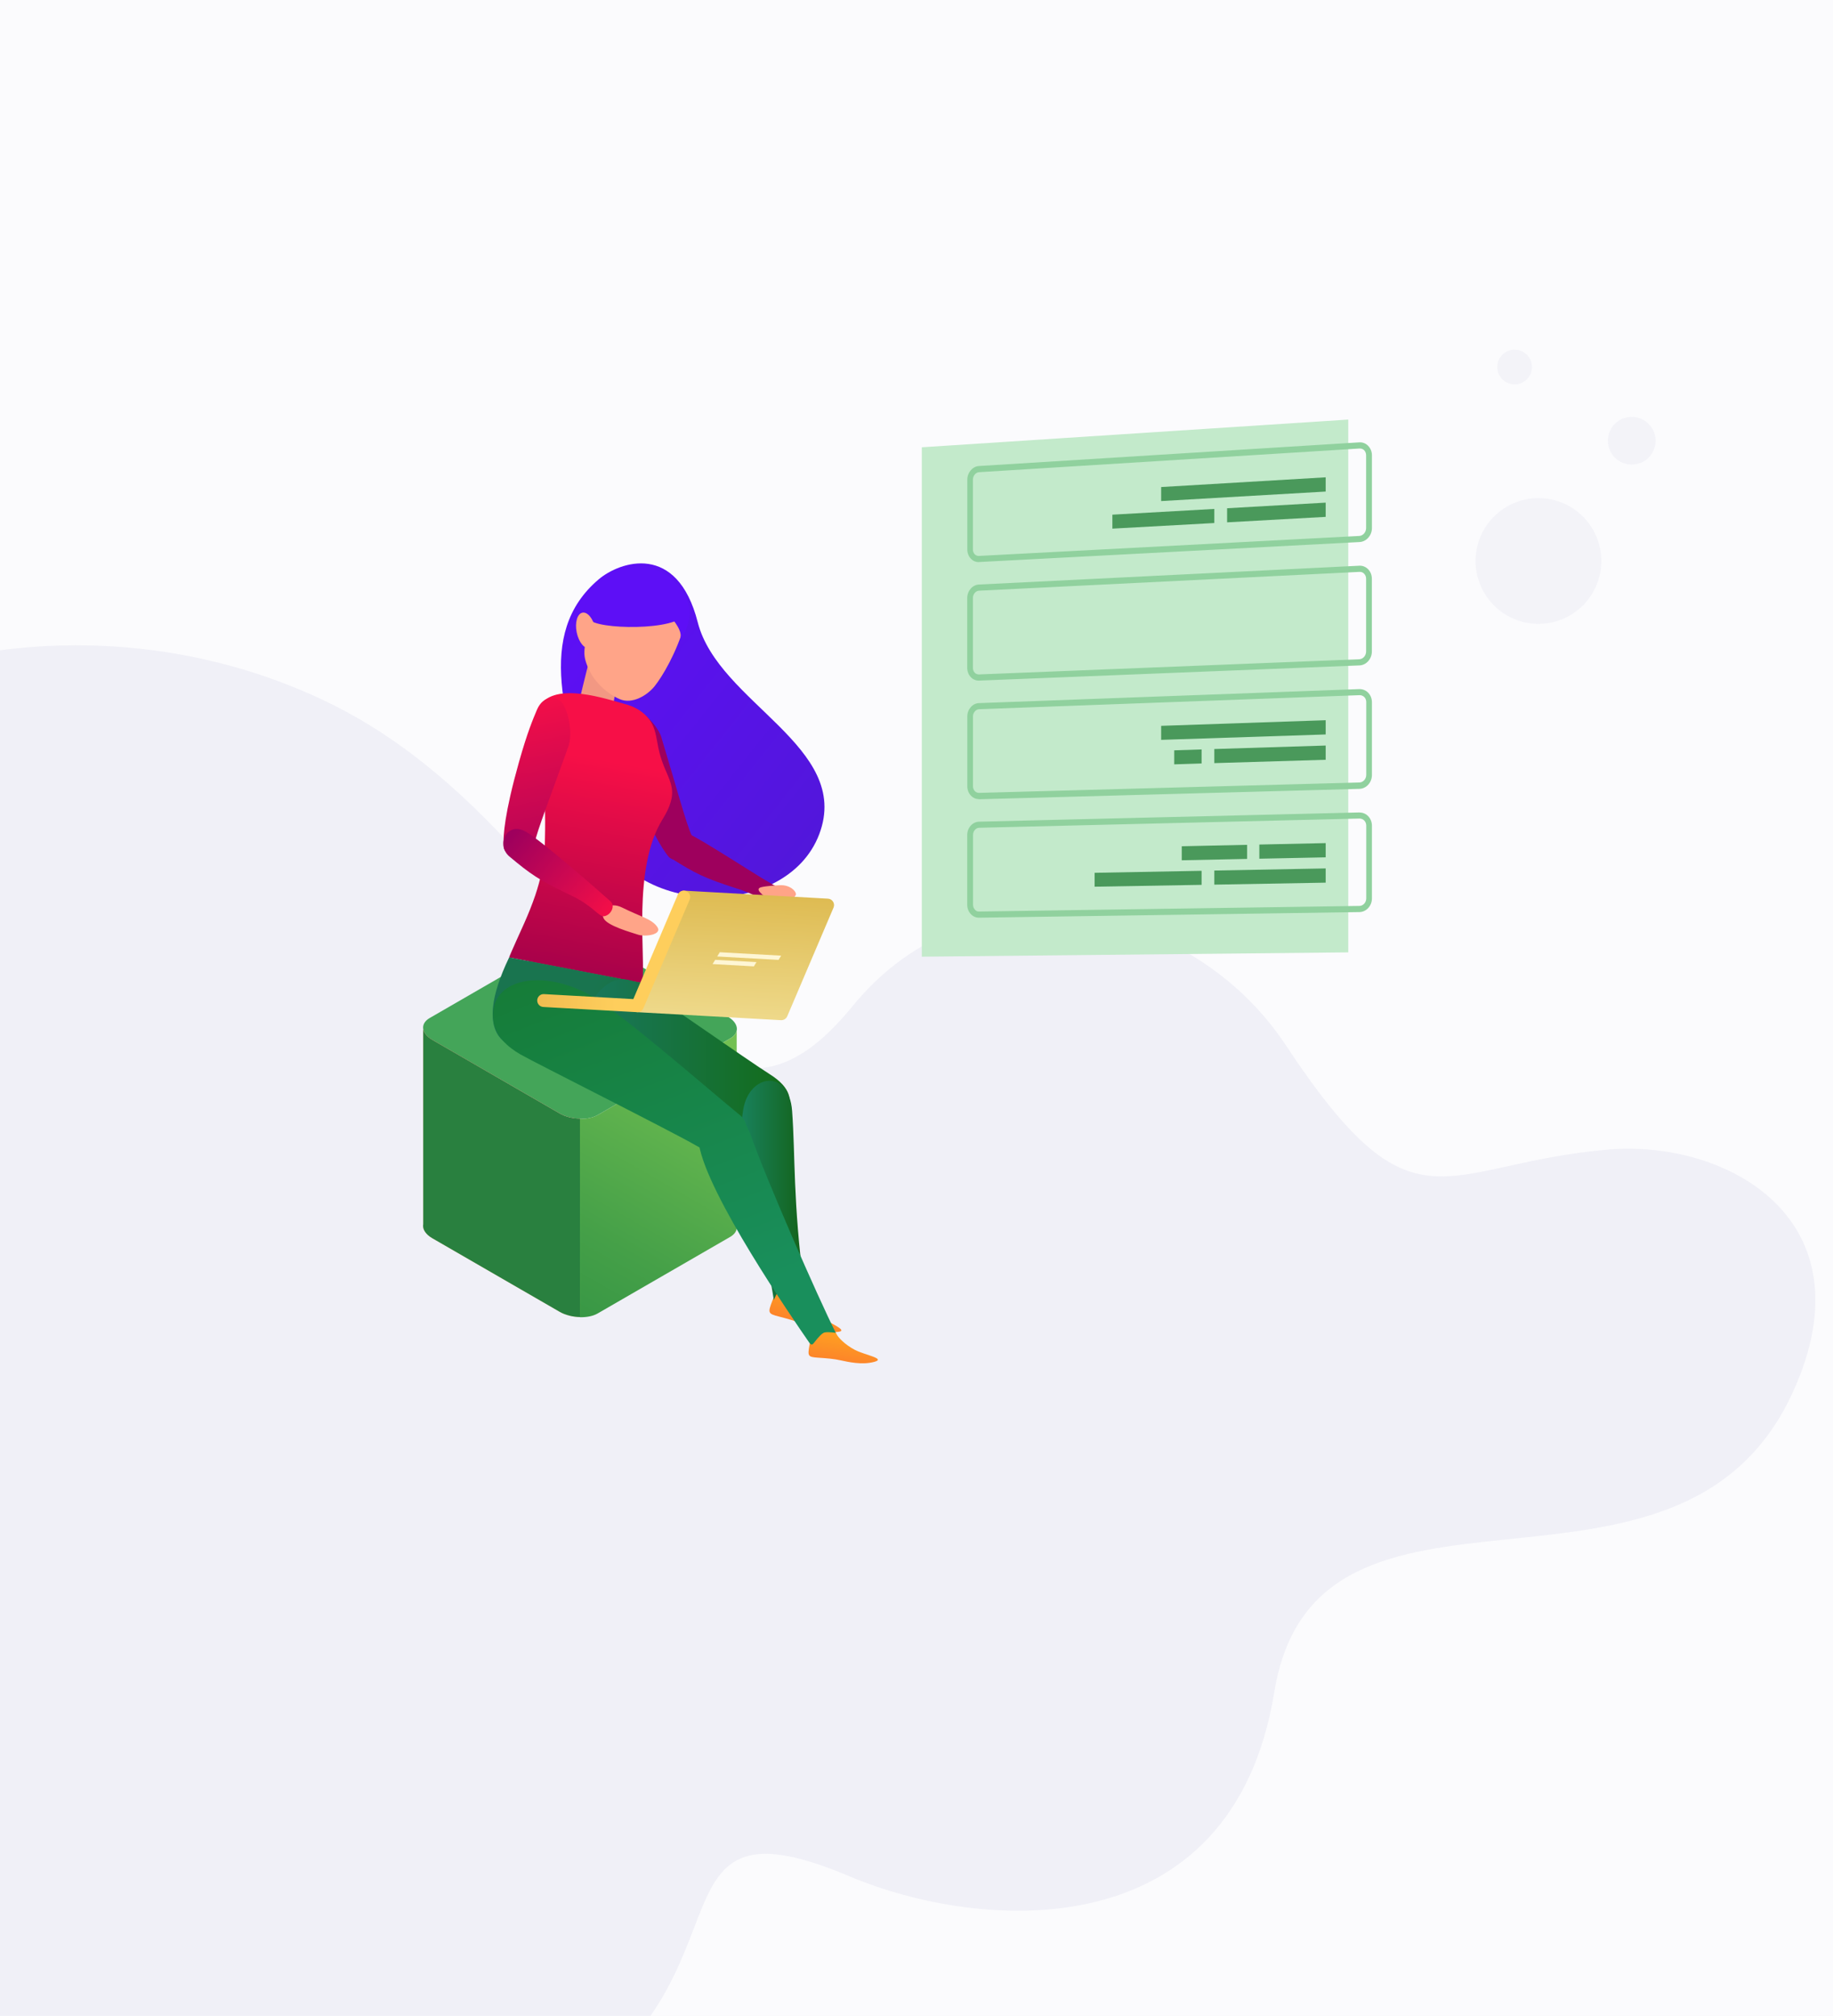 <?xml version="1.0" encoding="utf-8"?>
<!-- Generator: Adobe Illustrator 22.1.0, SVG Export Plug-In . SVG Version: 6.00 Build 0)  -->
<svg version="1.1" id="图层_1" xmlns="http://www.w3.org/2000/svg" xmlns:xlink="http://www.w3.org/1999/xlink" x="0px" y="0px"
	 viewBox="0 0 2679.5 2946.3" style="enable-background:new 0 0 2679.5 2946.3;" xml:space="preserve">
<style type="text/css">
	.st0{fill:#FBFBFD;}
	.st1{fill:#F0F0F7;}
	.st2{fill:#C3EACB;}
	.st3{fill:#90D19E;}
	.st4{fill:#4A995B;}
	.st5{opacity:0.72;}
	.st6{display:none;}
	.st7{display:inline;fill:url(#SVGID_1_);}
	.st8{display:inline;}
	.st9{fill:url(#SVGID_2_);}
	.st10{fill:url(#SVGID_3_);}
	.st11{fill:url(#SVGID_4_);}
	.st12{fill:url(#SVGID_5_);}
	.st13{fill:url(#SVGID_6_);}
	.st14{fill:url(#SVGID_7_);}
	.st15{fill:url(#SVGID_8_);}
	.st16{display:inline;fill:url(#SVGID_9_);}
	.st17{fill:url(#SVGID_10_);}
	.st18{fill:url(#SVGID_11_);}
	.st19{fill:url(#SVGID_12_);}
	.st20{fill:url(#SVGID_13_);}
	.st21{fill:url(#SVGID_14_);}
	.st22{fill:url(#SVGID_15_);}
	.st23{fill:url(#SVGID_16_);}
	.st24{fill:#44A559;}
	.st25{fill:url(#SVGID_17_);}
	.st26{fill:url(#SVGID_18_);}
	.st27{fill:#29803F;}
	.st28{fill:url(#SVGID_19_);}
	.st29{fill:url(#SVGID_20_);}
	.st30{fill:url(#SVGID_21_);}
	.st31{fill:#F29883;}
	.st32{fill:url(#SVGID_22_);}
	.st33{fill:#FFA488;}
	.st34{fill:url(#SVGID_23_);}
	.st35{fill:url(#SVGID_24_);}
	.st36{fill:url(#SVGID_25_);}
	.st37{fill:url(#SVGID_26_);}
	.st38{fill:url(#SVGID_27_);}
	.st39{fill:url(#SVGID_28_);}
	.st40{fill:url(#SVGID_29_);}
	.st41{fill:url(#SVGID_30_);}
	.st42{fill:url(#SVGID_31_);}
	.st43{fill:url(#SVGID_32_);}
	.st44{fill:url(#SVGID_33_);}
	.st45{fill:url(#SVGID_34_);}
	.st46{fill:url(#SVGID_35_);}
	.st47{fill:url(#SVGID_36_);}
	.st48{fill:url(#SVGID_37_);}
</style>
<g>
	<g>
		<rect y="-15" class="st0" width="2679.5" height="2961.3"/>
		<path class="st1" d="M2620.8,2034.7c116.1-254.2-98.5-370-271.6-354.5c-245.1,21.9-281.4,131.8-469.7-152.8
			c-138.9-210-455.4-275.1-633.4-56.7c-248.9,305.4-364.3-243.7-759-440.4c-378.5-188.6-880.1-67-1071.5,322.9
			c-204.2,415.9,132.4,1216.3,471,1595.7C93.5,3180.6,529.2,3203.5,775,3088c353-166,146.2-481.2,467-345.7
			c192,81.1,559.3,108,620.7-269.1C1924.2,2096.1,2453.6,2400.8,2620.8,2034.7z"/>
	</g>
</g>
<g>
	<polygon class="st2" points="1347.5,1398.2 1970.9,1391.9 1970.9,613.2 1347.5,653.7 	"/>
	<path class="st3" d="M1430.5,821.5c-4.2,0-8.2-1.7-11.2-4.9c-3.4-3.5-5.3-8.4-5.3-13.6V701.1c0-10.4,7.6-19.4,16.9-20l556.1-34.6
		c4.8-0.3,9.6,1.5,13,5.1c3.5,3.6,5.5,8.5,5.5,13.8v106.3c0,10.8-8.1,20-18.1,20.5l-556.1,29.2
		C1431,821.5,1430.8,821.5,1430.5,821.5z M1988,655.5c-0.2,0-0.4,0-0.6,0l-556.1,34.6c-5,0.3-9.1,5.2-9.1,11V803
		c0,2.8,1,5.3,2.7,7.1c1.6,1.6,3.8,2.5,5.9,2.4l556.1-29.2c5.6-0.3,10.1-5.5,10.1-11.5V665.4c0-2.8-1-5.4-2.8-7.3
		C1992.6,656.4,1990.4,655.5,1988,655.5z"/>
	<path class="st3" d="M1430.6,994.7c-4.3,0-8.3-1.7-11.4-5c-3.4-3.5-5.3-8.4-5.3-13.7V874.1c0-10.5,7.6-19.3,17-19.8l556.1-27.5
		c4.8-0.3,9.5,1.6,13,5.2c3.5,3.6,5.4,8.5,5.4,13.9v106.3c0,10.8-8.1,19.9-18.1,20.3l-556.1,22.2
		C1431.1,994.7,1430.8,994.7,1430.6,994.7z M1987.8,835.8c-0.2,0-0.3,0-0.5,0l-556.1,27.5c-5,0.2-9,5.1-9,10.8V976
		c0,2.8,1,5.4,2.7,7.2c1.6,1.7,3.6,2.4,5.9,2.5l556.1-22.2c5.6-0.2,10.1-5.3,10.1-11.4V845.9c0-2.9-1-5.5-2.9-7.4
		C1992.5,836.7,1990.3,835.8,1987.8,835.8z"/>
	<path class="st3" d="M1430.8,1167.9c-4.3,0-8.4-1.8-11.5-5.1c-3.4-3.6-5.3-8.4-5.3-13.7v-101.9c0-10.5,7.6-19.3,17-19.6l556.1-20.5
		c4.9,0,9.5,1.7,13,5.4c3.5,3.6,5.4,8.6,5.4,13.9v106.3c0,10.8-8.1,19.9-18.2,20.2l-556.1,15.2
		C1431.1,1167.9,1430.9,1167.9,1430.8,1167.9z M1987.7,1016c-0.1,0-0.2,0-0.3,0l-556.1,20.5c-4.9,0.2-9,5-9,10.6V1149
		c0,2.8,1,5.4,2.8,7.3c1.6,1.7,4,2.5,6,2.5l556.1-15.2c5.5-0.1,10-5.2,10-11.2v-106.3c0-2.9-1-5.5-2.9-7.4
		C1992.5,1017,1990.1,1016,1987.7,1016z"/>
	<path class="st3" d="M1430.9,1341.2c-4.4,0-8.5-1.8-11.7-5.2c-3.4-3.6-5.3-8.5-5.3-13.7v-101.9c0-10.5,7.7-19.2,17.1-19.5
		l556.1-13.5c4.9,0.1,9.5,1.8,13,5.5s5.4,8.6,5.4,13.9V1313c0,10.9-8.2,19.8-18.2,20l-556.1,8.2
		C1431.1,1341.2,1431,1341.2,1430.9,1341.2z M1431.1,1332.2l0.1,4.5L1431.1,1332.2l556.1-8.2c5.5-0.1,10-5,10-11v-106.3
		c0-2.9-1-5.5-2.9-7.5c-1.8-2-4.7-2.9-6.9-2.9l-556.1,13.5c-4.9,0.1-8.9,4.8-8.9,10.5v101.9c0,2.8,1,5.4,2.8,7.3
		C1426.7,1331.3,1428.4,1332.2,1431.1,1332.2z"/>
	<polygon class="st4" points="1697.4,1081.3 1937.9,1073.4 1937.9,1052.6 1697.4,1060.8 	"/>
	<polygon class="st4" points="1775.1,1115.3 1937.9,1110.4 1937.9,1089.6 1775.1,1094.7 	"/>
	<polygon class="st4" points="1716.5,1117.1 1756.5,1115.8 1756.5,1095.3 1716.5,1096.6 	"/>
	<polygon class="st4" points="1697.4,732.3 1937.9,718.4 1937.9,697.6 1697.4,711.8 	"/>
	<polygon class="st4" points="1793.8,763.4 1937.9,755.4 1937.9,734.6 1793.8,742.8 	"/>
	<polygon class="st4" points="1626.1,772.6 1775.1,764.4 1775.1,743.8 1626.1,752.2 	"/>
	<polygon class="st4" points="1840.9,1255 1937.9,1253 1937.9,1232.2 1840.9,1234.3 	"/>
	<polygon class="st4" points="1727.5,1257.3 1823,1255.3 1823,1234.7 1727.5,1236.8 	"/>
	<polygon class="st4" points="1775.1,1292.9 1937.9,1290 1937.9,1269.2 1775.1,1272.3 	"/>
	<polygon class="st4" points="1600.1,1295.9 1756.5,1293.2 1756.5,1272.7 1600.1,1275.6 	"/>
</g>
<g class="st5">
	<path class="st1" d="M2248.9,728c-50.8,0-91.9,41.2-91.9,91.9c0,50.8,41.2,91.9,91.9,91.9c50.8,0,91.9-41.2,91.9-91.9
		C2340.9,769.2,2299.7,728,2248.9,728z"/>
	<path class="st1" d="M2385.3,609.2c-19.3,0-34.9,15.6-34.9,34.9c0,19.3,15.6,34.9,34.9,34.9c19.3,0,34.9-15.6,34.9-34.9
		C2420.1,624.9,2404.5,609.2,2385.3,609.2z"/>
	<path class="st1" d="M2214.1,511c-14,0-25.4,11.4-25.4,25.4s11.4,25.4,25.4,25.4s25.4-11.4,25.4-25.4
		C2239.4,522.3,2228.1,511,2214.1,511z"/>
</g>
<g class="st6">
	
		<linearGradient id="SVGID_1_" gradientUnits="userSpaceOnUse" x1="351.465" y1="1856.503" x2="636.321" y2="1856.503" gradientTransform="matrix(0.972 -0.234 -0.234 -0.972 97.847 3296.306)">
		<stop  offset="0" style="stop-color:#000061"/>
		<stop  offset="1" style="stop-color:#55D1FF"/>
	</linearGradient>
	<path class="st7" d="M230,1229.2c34.3,4.1,36.5,31.3,26.1,46.8c-14.8,21.9-28.9,18.8-6.4,53.6c16.6,25.6,8,59.5-25.4,63.3
		c-46.7,5.4-15.1,40.1-15,62.7c0.2,46.8-33.1,43.3-88.7,41.6c-57.1-1.8-88.8-27.7-108.7-73.4c-14.7-33.8-18-66,7.3-82.4
		c36.3-23.6,61.3,14.8,62.2-23.7c0.5-23,16-59.4,61.3-42.8C188.1,1291.5,180.5,1223.3,230,1229.2z"/>
	<g class="st8">
		
			<linearGradient id="SVGID_2_" gradientUnits="userSpaceOnUse" x1="2434.71" y1="1732.503" x2="2578.521" y2="1994.701" gradientTransform="matrix(0.957 0.29 0.29 -0.957 -2811.925 2452.833)">
			<stop  offset="0" style="stop-color:#000061"/>
			<stop  offset="1" style="stop-color:#55D1FF"/>
		</linearGradient>
		<path class="st9" d="M39.3,1516.7l4.4-11.4l8.8-22.8c3.2-7.5,6.8-14.8,10.1-22.3l5.1-11.1c1.8-3.7,3.8-7.2,5.7-10.8
			c3.9-7.2,7.7-14.4,11.7-21.5c16.7-28,35.9-54.6,57.5-78.9c21.8-24.2,45.7-46.8,73.1-64.6l0.5,0.8c-3.2,2.5-6.4,5-9.4,7.7
			c-3.1,2.6-6.2,5.3-9.2,8c-3.1,2.7-6,5.5-8.8,8.3c-2.9,2.9-5.9,5.5-8.6,8.6c-5.6,5.8-11.3,11.5-16.5,17.6c-2.7,3-5.4,6-8.1,9
			l-7.7,9.3l-7.7,9.3l-7.3,9.6l-7.3,9.6c-2.4,3.2-4.5,6.6-6.8,9.9c-2.2,3.3-4.6,6.6-6.8,9.9l-3.4,4.9c-1.1,1.7-2.1,3.4-3.2,5.1
			l-12.6,20.5c-4,6.9-7.8,14-11.7,21c-1.9,3.5-4,7-5.7,10.6s-3.4,7.3-5.2,10.9c-3.5,7.2-7.2,14.4-10.5,21.7
			c-3,7.5-6.2,14.8-9.4,22.2l-4.8,11.1"/>
		
			<linearGradient id="SVGID_3_" gradientUnits="userSpaceOnUse" x1="2537.356" y1="1874.826" x2="2559.321" y2="1914.873" gradientTransform="matrix(0.957 0.29 0.29 -0.957 -2811.925 2452.833)">
			<stop  offset="0" style="stop-color:#000061"/>
			<stop  offset="1" style="stop-color:#55D1FF"/>
		</linearGradient>
		<path class="st10" d="M143,1373.1c5.6-2.1,11.2-3,16.9-3.4c2.8-0.3,5.6-0.2,8.5-0.2c2.8,0.1,5.6,0.4,8.4,0.6
			c5.6,0.8,11.2,1.8,16.6,3.7c5.4,1.8,10.7,4.3,15.4,8l-0.2,0.6c-10.6-3.3-21.5-5.1-32.5-6.3c-11-1.3-22-2.1-33.1-2.3V1373.1z"/>
		
			<linearGradient id="SVGID_4_" gradientUnits="userSpaceOnUse" x1="2552.45" y1="1935.612" x2="2566.325" y2="1971.902" gradientTransform="matrix(0.957 0.29 0.29 -0.957 -2811.925 2452.833)">
			<stop  offset="0" style="stop-color:#000061"/>
			<stop  offset="1" style="stop-color:#55D1FF"/>
		</linearGradient>
		<path class="st11" d="M175.9,1324.4c4.3-2.7,8.9-4.3,13.5-5.4c2.3-0.6,4.6-0.9,7-1.3c2.3-0.3,4.7-0.4,7.1-0.5
			c4.7,0,9.5,0.3,14.2,1.3s9.4,2.6,13.6,5.5l-0.1,0.6c-9.1-1.5-18.3-1.7-27.5-1.4c-9.2,0.1-18.4,0.7-27.6,1.8L175.9,1324.4z"/>
		
			<linearGradient id="SVGID_5_" gradientUnits="userSpaceOnUse" x1="2473.663" y1="1897.261" x2="2473.766" y2="1931.621" gradientTransform="matrix(0.957 0.29 0.29 -0.957 -2811.925 2452.833)">
			<stop  offset="0" style="stop-color:#000061"/>
			<stop  offset="1" style="stop-color:#55D1FF"/>
		</linearGradient>
		<path class="st12" d="M111.7,1355.5c-1-3.4-1.5-6.5-1.7-9.4c-0.3-2.9-0.5-5.7-0.6-8.4c0.1-1.4-0.1-2.7-0.1-4l-0.1-2
			c-0.1-0.6-0.1-1.3-0.1-1.9c-0.3-2.6-0.6-5.2-1.6-8.6l0.3-0.4c2.5,1.9,4.3,4.6,5.4,7.5s1.6,6,1.7,9.1c0.2,6.2-0.8,12.4-2.6,18.2
			L111.7,1355.5z"/>
		
			<linearGradient id="SVGID_6_" gradientUnits="userSpaceOnUse" x1="2520.578" y1="1805.211" x2="2549.696" y2="1858.297" gradientTransform="matrix(0.957 0.29 0.29 -0.957 -2811.925 2452.833)">
			<stop  offset="0" style="stop-color:#000061"/>
			<stop  offset="1" style="stop-color:#55D1FF"/>
		</linearGradient>
		<path class="st13" d="M101.4,1428.2c7.4-2.8,14.9-3.9,22.4-4.5c3.8-0.4,7.5-0.3,11.2-0.3c3.7,0.1,7.5,0.5,11.2,0.8
			c7.4,1,14.8,2.4,22,4.8s14.2,5.6,20.4,10.6l-0.2,0.8c-14-4.4-28.5-6.7-43.1-8.3c-14.5-1.8-29.2-2.8-43.9-3L101.4,1428.2z"/>
		
			<linearGradient id="SVGID_7_" gradientUnits="userSpaceOnUse" x1="2438.007" y1="1833.549" x2="2438.17" y2="1887.832" gradientTransform="matrix(0.957 0.29 0.29 -0.957 -2811.925 2452.833)">
			<stop  offset="0" style="stop-color:#000061"/>
			<stop  offset="1" style="stop-color:#55D1FF"/>
		</linearGradient>
		<path class="st14" d="M64,1407.6c-2.6-7.5-2.7-16.1-3-23.9c-0.3-8-1.2-15.8-3.4-23.5c-0.6-2-1.2-4-1.9-6c-0.4-1.1-0.6-2.9,0.6-1.7
			c0.7,0.7,1.2,1.8,1.7,2.6c1,1.6,2,3.2,2.8,4.8c1.8,3.6,3.4,7.2,4.8,11c4.2,11.9,2.8,25-0.9,36.9L64,1407.6z"/>
		
			<linearGradient id="SVGID_8_" gradientUnits="userSpaceOnUse" x1="2503.126" y1="1955.428" x2="2508.96" y2="1981.575" gradientTransform="matrix(0.957 0.29 0.29 -0.957 -2811.925 2452.833)">
			<stop  offset="0" style="stop-color:#000061"/>
			<stop  offset="1" style="stop-color:#55D1FF"/>
		</linearGradient>
		<path class="st15" d="M154.7,1308.8c-0.2-2.7,0-5.1,0.4-7.4c0.3-2.3,0.8-4.4,1.1-6.5c0.5-2.1,0.9-4,1.3-6c0.3-2,0.6-3.9,0.4-6.7
			l0.3-0.3c1.5,1.9,2.3,4.3,2.5,6.7c0.3,2.4,0,4.8-0.5,7.1c-1.1,4.6-2.9,9-5.2,13.2L154.7,1308.8z"/>
	</g>
</g>
<g class="st6">
	
		<linearGradient id="SVGID_9_" gradientUnits="userSpaceOnUse" x1="3137.123" y1="1857.265" x2="2895.889" y2="2494.897" gradientTransform="matrix(-0.997 7.874078e-02 -7.874078e-02 -0.997 3197.648 3101.664)">
		<stop  offset="0" style="stop-color:#2C27CE"/>
		<stop  offset="0.649" style="stop-color:#EF1D68"/>
		<stop  offset="1" style="stop-color:#EFBA92"/>
	</linearGradient>
	<path class="st16" d="M38.9,1021.9c46.8-12.1,63.5,22.2,57.8,47.6c-8.1,36-28,39.2,18.9,73c34.6,24.9,40.7,73.3-0.9,95.4
		c-58.1,30.8,0.8,59.8,12.4,89.3c24.1,60.8-21,73.2-94.3,99.2c-75.2,26.7-129.7,9.2-178.8-40.3c-36.3-36.5-57-76.7-32.4-110.9
		c35.3-49.1,87.3-12,68.9-62.4c-11-30.2-9.4-85.4,58-86.9C16.1,1124.2-28.5,1039.3,38.9,1021.9z"/>
	<g class="st8">
		
			<linearGradient id="SVGID_10_" gradientUnits="userSpaceOnUse" x1="2678.236" y1="1874.531" x2="2879.152" y2="2240.845" gradientTransform="matrix(0.997 -7.874078e-02 -7.874078e-02 -0.997 -2618.501 3560.469)">
			<stop  offset="0" style="stop-color:#2C27CE"/>
			<stop  offset="0.649" style="stop-color:#EF1D68"/>
			<stop  offset="1" style="stop-color:#EFBA92"/>
		</linearGradient>
		<path class="st17" d="M-63,1493.1V1476l-0.2-34.2c0.3-11.4,1.3-22.7,1.9-34.1l1-17.1c0.5-5.7,1.3-11.3,2-17
			c1.4-11.3,2.7-22.6,4.3-33.9c7.5-45,18.9-89.3,34.7-132c16-42.6,35.6-84.2,62.3-121.2l1,0.8c-2.9,4.8-5.7,9.8-8.3,14.9
			c-2.8,4.9-5.3,10-7.9,15.1c-2.6,5-5,10.1-7.3,15.3c-2.3,5.2-4.8,10.2-6.8,15.5c-4.3,10.4-8.9,20.7-12.6,31.3
			c-1.9,5.3-4,10.5-6,15.8l-5.3,16l-5.2,16l-4.6,16.2l-4.6,16.2c-1.6,5.4-2.5,10.9-3.9,16.4c-1.2,5.5-2.6,10.9-3.9,16.3l-2,8.2
			c-0.6,2.7-1,5.5-1.5,8.3l-6,33.1c-1.7,11.1-3,22.2-4.5,33.3c-0.7,5.6-1.6,11.1-2.1,16.7c-0.4,5.6-0.7,11.2-1.2,16.8
			c-0.9,11.2-2,22.4-2.7,33.6c-0.2,11.2-0.5,22.5-0.9,33.7l-0.6,16.9"/>
		
			<linearGradient id="SVGID_11_" gradientUnits="userSpaceOnUse" x1="2821.584" y1="2073.401" x2="2852.271" y2="2129.351" gradientTransform="matrix(0.997 -7.874078e-02 -7.874078e-02 -0.997 -2618.501 3560.469)">
			<stop  offset="0" style="stop-color:#2C27CE"/>
			<stop  offset="0.649" style="stop-color:#EF1D68"/>
			<stop  offset="1" style="stop-color:#EFBA92"/>
		</linearGradient>
		<path class="st18" d="M-1,1253.4c6.2-5.6,13.1-9.6,20.2-13c3.5-1.8,7.2-3.1,10.9-4.6c3.7-1.3,7.5-2.4,11.3-3.6
			c7.7-1.9,15.5-3.3,23.5-3.7c8-0.4,16.2,0.1,24.1,2.5v0.8c-15.4,1.1-30.6,4.4-45.5,8.4c-15,3.9-29.8,8.5-44.2,13.9L-1,1253.4z"/>
		
			<linearGradient id="SVGID_12_" gradientUnits="userSpaceOnUse" x1="2842.586" y1="2158.367" x2="2861.969" y2="2209.064" gradientTransform="matrix(0.997 -7.874078e-02 -7.874078e-02 -0.997 -2618.501 3560.469)">
			<stop  offset="0" style="stop-color:#2C27CE"/>
			<stop  offset="0.649" style="stop-color:#EF1D68"/>
			<stop  offset="1" style="stop-color:#EFBA92"/>
		</linearGradient>
		<path class="st19" d="M16.9,1173.3c4.2-5.7,9.4-10.1,14.8-13.8c2.7-2,5.6-3.5,8.4-5.2c2.9-1.5,5.9-2.9,8.9-4.3
			c6.2-2.4,12.5-4.5,19.1-5.5s13.5-1.4,20.5,0.2l0.2,0.8c-12.6,2.7-24.7,7.1-36.6,12.1c-11.9,4.9-23.6,10.3-35,16.4L16.9,1173.3z"/>
		
			<linearGradient id="SVGID_13_" gradientUnits="userSpaceOnUse" x1="2732.431" y1="2104.768" x2="2732.575" y2="2152.772" gradientTransform="matrix(0.997 -7.874078e-02 -7.874078e-02 -0.997 -2618.501 3560.469)">
			<stop  offset="0" style="stop-color:#2C27CE"/>
			<stop  offset="0.649" style="stop-color:#EF1D68"/>
			<stop  offset="1" style="stop-color:#EFBA92"/>
		</linearGradient>
		<path class="st20" d="M-50.7,1246.3c-3.1-3.9-5.2-7.7-7.1-11.4c-1.8-3.7-3.5-7.2-5-10.7c-0.6-1.8-1.5-3.4-2.2-5.1l-1.1-2.5
			c-0.4-0.8-0.8-1.6-1.2-2.4c-1.7-3.2-3.4-6.4-6.5-10.4l0.2-0.7c4.2,1.2,7.9,3.8,10.8,7.1c3,3.2,5.1,7.1,6.9,11
			c3.3,8,5.3,16.5,5.8,25.1H-50.7z"/>
		
			<linearGradient id="SVGID_14_" gradientUnits="userSpaceOnUse" x1="2798.161" y1="1976.13" x2="2838.838" y2="2050.294" gradientTransform="matrix(0.997 -7.874078e-02 -7.874078e-02 -0.997 -2618.501 3560.469)">
			<stop  offset="0" style="stop-color:#2C27CE"/>
			<stop  offset="0.649" style="stop-color:#EF1D68"/>
			<stop  offset="1" style="stop-color:#EFBA92"/>
		</linearGradient>
		<path class="st21" d="M-27.2,1346.3c8.2-7.4,17.4-12.7,26.8-17.2c4.7-2.4,9.6-4.1,14.5-6.1c4.9-1.8,9.9-3.2,15-4.7
			c10.2-2.5,20.5-4.4,31.1-4.9s21.4,0.1,31.9,3.4l0.1,1.1c-20.4,1.4-40.5,5.8-60.3,11.1c-19.8,5.1-39.4,11.2-58.6,18.4L-27.2,1346.3
			z"/>
		
			<linearGradient id="SVGID_15_" gradientUnits="userSpaceOnUse" x1="2682.739" y1="2015.723" x2="2682.966" y2="2091.564" gradientTransform="matrix(0.997 -7.874078e-02 -7.874078e-02 -0.997 -2618.501 3560.469)">
			<stop  offset="0" style="stop-color:#2C27CE"/>
			<stop  offset="0.649" style="stop-color:#EF1D68"/>
			<stop  offset="1" style="stop-color:#EFBA92"/>
		</linearGradient>
		<path class="st22" d="M-86.3,1338.5c-7.2-8.4-11.7-19.5-16.1-29.6c-4.4-10.2-9.7-19.9-16.4-28.9c-1.7-2.3-3.6-4.6-5.5-6.8
			c-1-1.2-2.2-3.5,0-2.5c1.3,0.6,2.5,1.8,3.5,2.6c2.1,1.6,4.2,3.1,6.1,4.9c4.1,3.8,8.1,7.6,11.8,11.8c11.5,13.4,16.4,31.1,17.5,48.4
			L-86.3,1338.5z"/>
		
			<linearGradient id="SVGID_16_" gradientUnits="userSpaceOnUse" x1="2773.8" y1="2186.001" x2="2781.951" y2="2222.533" gradientTransform="matrix(0.997 -7.874078e-02 -7.874078e-02 -0.997 -2618.501 3560.469)">
			<stop  offset="0" style="stop-color:#2C27CE"/>
			<stop  offset="0.649" style="stop-color:#EF1D68"/>
			<stop  offset="1" style="stop-color:#EFBA92"/>
		</linearGradient>
		<path class="st23" d="M-18.6,1163.8c-1.6-3.5-2.5-6.7-3.3-9.8c-0.8-3.1-1.2-6.1-1.8-9c-0.4-2.9-0.9-5.7-1.4-8.5
			c-0.6-2.8-1.2-5.5-2.8-8.9l0.3-0.5c2.9,1.7,5.1,4.4,6.6,7.4c1.6,3,2.4,6.2,3,9.5c1,6.6,0.8,13.3-0.1,19.8H-18.6z"/>
	</g>
</g>
<g>
	<path class="st24" d="M1067.6,1517.6l-194.1,112.1c-14.2,8.2-39.1,7.1-55.4-2.3L632,1519.9c-16.3-9.4-18.1-23.8-4-32l194-112.1
		c14.2-8.2,39.1-7.1,55.4,2.3l186.1,107.5C1080,1495,1081.8,1509.4,1067.6,1517.6z"/>
	<g>
		
			<linearGradient id="SVGID_17_" gradientUnits="userSpaceOnUse" x1="1060.047" y1="1398.569" x2="715.646" y2="795.868" gradientTransform="matrix(1 0 0 -1 0 2943.89)">
			<stop  offset="0" style="stop-color:#73C052"/>
			<stop  offset="2.737594e-02" style="stop-color:#70BE51"/>
			<stop  offset="0.46" style="stop-color:#45A048"/>
			<stop  offset="0.799" style="stop-color:#2B8E42"/>
			<stop  offset="0.999" style="stop-color:#218740"/>
		</linearGradient>
		<path class="st25" d="M1076.9,1791.2v-284.9l0,0l0,0c-0.9,4.3-3.9,8.2-9.3,11.3l-194.1,112.1c-6.8,3.9-16.1,5.7-25.7,5.4v290
			c9.6,0.2,18.9-1.5,25.7-5.4l194.1-112.1C1075,1803.2,1078,1797.3,1076.9,1791.2z"/>
		
			<linearGradient id="SVGID_18_" gradientUnits="userSpaceOnUse" x1="733.125" y1="932.044" x2="733.125" y2="1476.129" gradientTransform="matrix(1 0 0 -1 0 2943.89)">
			<stop  offset="0" style="stop-color:#FFE0AD"/>
			<stop  offset="0.433" style="stop-color:#FFC291"/>
			<stop  offset="0.631" style="stop-color:#FFB188"/>
			<stop  offset="1" style="stop-color:#FF8871"/>
		</linearGradient>
		<path class="st26" d="M818.1,1627.3L632,1519.8c-7.8-4.5-12.2-10.1-13.3-15.7V1789c-1.4,7,3.1,14.8,13.3,20.7l186.1,107.5
			c8.5,4.9,19.3,7.5,29.7,7.7v-290C837.3,1634.8,826.5,1632.2,818.1,1627.3z"/>
		<path class="st27" d="M818.1,1627.3L632,1519.8c-7.8-4.5-12.2-10.1-13.3-15.7V1789c-1.4,7,3.1,14.8,13.3,20.7l186.1,107.5
			c8.5,4.9,19.3,7.5,29.7,7.7v-290C837.3,1634.8,826.5,1632.2,818.1,1627.3z"/>
	</g>
</g>
<g>
	
		<linearGradient id="SVGID_19_" gradientUnits="userSpaceOnUse" x1="2026.221" y1="1181.279" x2="3064.935" y2="2006.14" gradientTransform="matrix(-1 0 0 -1 3867.281 2943.89)">
		<stop  offset="0" style="stop-color:#3F24AC"/>
		<stop  offset="1" style="stop-color:#5D0FF6"/>
	</linearGradient>
	<path class="st28" d="M875.3,846.6c30.5-25.8,114.6-55,144.7,63c30.1,118,225.9,181.5,177.6,309.5s-284.5,124.4-327.8-20.7
		C826.6,1053.4,781.1,926.3,875.3,846.6z"/>
	
		<linearGradient id="SVGID_20_" gradientUnits="userSpaceOnUse" x1="2457.901" y1="908.205" x2="2675.578" y2="1088.966" gradientTransform="matrix(0.902 -0.431 -0.431 -0.902 -1386.805 4139.628)">
		<stop  offset="0" style="stop-color:#F70F47"/>
		<stop  offset="1" style="stop-color:#9E005D"/>
	</linearGradient>
	<path class="st29" d="M1011.4,1221.7c-8.3-17.5-22.9-72.5-44.8-144.7c-3.9-12.8-22.5-35.7-43-44.3c-12.7-5.3-31.4,5.4-25.4,29.7
		c3.4,13.7,7.5,32.8,24.1,77c27.3,72.4,45.3,100.6,54.8,112.3C988.5,1265.6,1023.4,1247.2,1011.4,1221.7z"/>
	
		<linearGradient id="SVGID_21_" gradientUnits="userSpaceOnUse" x1="2646.536" y1="1228.731" x2="2864.212" y2="1409.492" gradientTransform="matrix(0.999 3.410000e-02 3.410000e-02 -0.999 -2050.109 2730.14)">
		<stop  offset="0" style="stop-color:#F70F47"/>
		<stop  offset="1" style="stop-color:#9E005D"/>
	</linearGradient>
	<path class="st30" d="M1137.2,1296.6c-15.1-5.8-112.1-71.4-136.9-81c-29.4-11.4-40.2,25.7-18.2,39.4c33.7,21.1,46.6,28.2,97.3,44.3
		c35.2,11.2,40.4,24.1,51.4,20.4C1139.7,1316.8,1147.2,1300.4,1137.2,1296.6z"/>
	<path class="st31" d="M865.3,950.9c-0.6,2.1-12.6,46.4-19.9,80.8c-3.5,16.9,5.6,35.3,17.7,38c0.2,0,0.4,0.1,0.5,0.1
		c11.9,2.3,28.9-10,31-26.8c3.9-30.4,11.2-60.9,11.4-61.4L865.3,950.9z"/>
	
		<linearGradient id="SVGID_22_" gradientUnits="userSpaceOnUse" x1="2982.953" y1="1832.985" x2="3045.007" y2="1489.3" gradientTransform="matrix(-1 0 0 -1 3867.281 2943.89)">
		<stop  offset="0" style="stop-color:#F70F47"/>
		<stop  offset="1" style="stop-color:#9E004A"/>
	</linearGradient>
	<path class="st32" d="M793,1138.7c4.6,32.6,4.2,65.8,3.4,98.6c-0.6,24.1-6.3,48.3-13.9,71.1c-4.7,13.8-10.2,27.4-16.1,40.7
		c-2.2,5-20.8,45.7-22.2,50.2c0,0,184,35.3,194.7,37.4c5.5-38.5-15-166.7,29.3-238.7c30.7-49.8,4-56.7-5.8-104.9
		c-2.4-11.8-3.7-24.6-9.3-35.4c-5.4-10.5-15.7-19.1-26.3-24c-5.6-2.6-11.6-4.4-17.6-6c-32.4-9-108.2-33.4-124.5,12.1
		c-4.4,12.4-5,25.6-3.4,38.6c1.7,14.5,5.7,28.6,8.6,43C791.2,1127,792.2,1132.9,793,1138.7z"/>
	<path class="st33" d="M1112.6,1296.7c6.6-1.8,27.2-3.5,32.9-2.8c13.2,1.8,19.5,10.9,17.7,14.3c-2.8,5-13.7,16-22.4,15.4
		c-7.3-0.5-15.2-4.7-19.4-9.8C1117.1,1308.8,1101.9,1299.7,1112.6,1296.7z"/>
	<path class="st33" d="M909.7,1326.5c26.6,13.3,42.7,16.3,51,28s-17.8,14.9-27.7,11.6s-45.9-13.1-50.8-24.3
		C877.3,1330.6,890,1316.7,909.7,1326.5z"/>
	
		<linearGradient id="SVGID_23_" gradientUnits="userSpaceOnUse" x1="3326.664" y1="1871.399" x2="3205.856" y2="1570.253" gradientTransform="matrix(-0.982 -0.189 0.189 -0.982 3672.151 3477.106)">
		<stop  offset="0" style="stop-color:#F70F47"/>
		<stop  offset="1" style="stop-color:#9E005D"/>
	</linearGradient>
	<path class="st34" d="M781.3,1233c3.7-19,24.6-71.9,49.9-143.1c4.5-12.6,3.1-42.1-8.3-61.1c-7.1-11.8-28.4-14.3-38.1,8.8
		c-5.4,13-13.4,30.9-26.2,76.3c-21,74.5-23.3,107.8-22.5,122.9C736.8,1254.6,775.9,1260.6,781.3,1233z"/>
	
		<linearGradient id="SVGID_24_" gradientUnits="userSpaceOnUse" x1="891.86" y1="1602.412" x2="745.657" y2="1720.11" gradientTransform="matrix(1 0 0 -1 0 2943.89)">
		<stop  offset="0" style="stop-color:#F70F47"/>
		<stop  offset="1" style="stop-color:#9E005D"/>
	</linearGradient>
	<path class="st35" d="M892.5,1317.4c-12-10.9-100.9-89.2-124.3-102.1c-27.6-15.3-43.4,20-23.4,36.6c30.5,25.4,42.3,34.2,90.4,57
		c33.4,15.8,39.9,32.1,48.8,30C893.2,1336.8,899.8,1324.1,892.5,1317.4z"/>
	<path class="st33" d="M864.9,909.2c-11.9,37.5-14.3,45.9-4.9,67.4c9.4,21.5,28.9,37.9,45.9,45.2c18.4,7.9,40.4-5.6,51.1-19
		c11.1-13.9,32-48.6,43.8-90.2c6-21.1-8.2-55.9-33.6-66.8C941.9,834.8,894,817.6,864.9,909.2z"/>
	
		<linearGradient id="SVGID_25_" gradientUnits="userSpaceOnUse" x1="3265.34" y1="758.944" x2="3284.333" y2="992.869" gradientTransform="matrix(0.998 5.950000e-02 5.950000e-02 -0.998 -2096.588 2718.033)">
		<stop  offset="0" style="stop-color:#F70F47"/>
		<stop  offset="1" style="stop-color:#FFB41D"/>
	</linearGradient>
	<path class="st36" d="M1223,1950c2,4.5,12.2,15.3,26.8,22.9c14.6,7.6,46.1,12.6,28.1,17.5c-18,4.8-38.3,0-48.6-2.2
		c-10.3-2.3-20.4-3.1-32.7-3.9c-16.2-1.1-16.2-2.1-13-20.2C1188.1,1939,1216.5,1935.4,1223,1950z"/>
	
		<linearGradient id="SVGID_26_" gradientUnits="userSpaceOnUse" x1="628.307" y1="547.833" x2="1666.939" y2="1372.63" gradientTransform="matrix(0.918 0.396 0.396 -0.918 -2051.964 1721.43)">
		<stop  offset="0" style="stop-color:#3F24AC"/>
		<stop  offset="1" style="stop-color:#5D0FF6"/>
	</linearGradient>
	<path class="st37" d="M1002.9,891.1c3.7,30.1-117.5,30.1-138.6,16.5s2.8-54.7,29.8-69.2C921.2,824,994.2,820.1,1002.9,891.1z"/>
	
		<linearGradient id="SVGID_27_" gradientUnits="userSpaceOnUse" x1="3088.431" y1="779.091" x2="3108.816" y2="1030.148" gradientTransform="matrix(0.971 0.241 0.241 -0.971 -2067.564 2117.859)">
		<stop  offset="0" style="stop-color:#F70F47"/>
		<stop  offset="1" style="stop-color:#FFB41D"/>
	</linearGradient>
	<path class="st38" d="M1173.5,1893.4c1.2,5.2,9.9,18.6,23.8,29.4c13.9,10.9,46.2,22.4,26.3,23.9c-19.9,1.6-40.5-7.5-50.9-11.9
		s-20.9-7.3-33.7-10.6c-16.9-4.3-16.7-5.4-9.7-23.9C1138.8,1874.9,1169.5,1876.6,1173.5,1893.4z"/>
	
		<linearGradient id="SVGID_28_" gradientUnits="userSpaceOnUse" x1="647.442" y1="523.725" x2="1686.082" y2="1348.528" gradientTransform="matrix(0.918 0.396 0.396 -0.918 -2051.964 1721.43)">
		<stop  offset="0" style="stop-color:#3F24AC"/>
		<stop  offset="1" style="stop-color:#5D0FF6"/>
	</linearGradient>
	<path class="st39" d="M967.6,868.7c-5.1,21.9,28.5,41.9,27.4,61.4c-0.7,12.1,15.2-20.2,13.3-38.7
		C1006.4,872.9,977.8,824.7,967.6,868.7z"/>
	
		<linearGradient id="SVGID_29_" gradientUnits="userSpaceOnUse" x1="3147.222" y1="1424.155" x2="2898.055" y2="1375.468" gradientTransform="matrix(-0.982 -0.189 0.189 -0.982 3672.151 3477.106)">
		<stop  offset="0" style="stop-color:#19744F"/>
		<stop  offset="1" style="stop-color:#136C19"/>
	</linearGradient>
	<path class="st40" d="M752.1,1528.9c0,0-66.3-8-7.8-129.7l194.7,37.4c0,0,37,76.7-50.6,118.5L752.1,1528.9z"/>
	
		<linearGradient id="SVGID_30_" gradientUnits="userSpaceOnUse" x1="859.681" y1="1406.353" x2="1154.215" y2="1406.353" gradientTransform="matrix(1 0 0 -1 0 2943.89)">
		<stop  offset="0" style="stop-color:#19775C"/>
		<stop  offset="1" style="stop-color:#136C19"/>
	</linearGradient>
	<path class="st41" d="M1109.2,1643.1c21.1,6.3,80-32.9,16.1-73.1c-28.4-17.8-179.7-123.5-194.7-133c-15.1-9.5-32.5-5.6-41.5,0.7
		c-45,31.5-39.2,87.4,23.1,119C952.7,1577.3,1065.6,1630,1109.2,1643.1z"/>
	
		<linearGradient id="SVGID_31_" gradientUnits="userSpaceOnUse" x1="1083.878" y1="1204.174" x2="1175.5" y2="1204.174" gradientTransform="matrix(1 0 0 -1 0 2943.89)">
		<stop  offset="0" style="stop-color:#19815C"/>
		<stop  offset="1" style="stop-color:#136219"/>
	</linearGradient>
	<path class="st42" d="M1157.9,1623.5c-4.7-62.3-62.7-54.2-71.4-2c-13.8,82.1,30.7,181.3,44.6,278.4c8.2-18,13-22.6,21.5-24.7
		c12.5-3,22.9,6.9,22.9,6.9C1158.9,1753.9,1162.8,1690.1,1157.9,1623.5z"/>
	
		<linearGradient id="SVGID_32_" gradientUnits="userSpaceOnUse" x1="2786.726" y1="1102.306" x2="3328.956" y2="1960.203" gradientTransform="matrix(-0.982 -0.189 0.189 -0.982 3672.151 3477.106)">
		<stop  offset="0" style="stop-color:#198F5C"/>
		<stop  offset="1" style="stop-color:#136C19"/>
	</linearGradient>
	<path class="st43" d="M1097.7,1659.7c-22.9-64.9-84.7-39.2-76,12.8c12.3,73.6,136.5,253.9,161.4,289.9c3.3,4.7,5.2,2.2,7.3-0.5
		c6.1-7.9,11.7-14.1,15.5-14.6c6.6-0.9,15.9,0.7,15.9,0.7C1194.8,1894.4,1119.8,1722.6,1097.7,1659.7z"/>
	
		<linearGradient id="SVGID_33_" gradientUnits="userSpaceOnUse" x1="2881" y1="1042.727" x2="3423.218" y2="1900.603" gradientTransform="matrix(-0.982 -0.189 0.189 -0.982 3672.151 3477.106)">
		<stop  offset="0" style="stop-color:#198F5C"/>
		<stop  offset="1" style="stop-color:#136C19"/>
	</linearGradient>
	<path class="st44" d="M859.4,1452.6c-74-38.6-144.5-18.8-138.4,37.7c2.6,23.8,20.9,39.8,39.9,50.8s221.9,112.8,257.5,133.6
		c80.4,46.9,84.6-27.5,63.9-44.4C1030.3,1587.7,899.8,1473.6,859.4,1452.6z"/>
	<path class="st33" d="M870.2,918.6c2.9,14.3-0.9,27.2-8.4,28.7s-15.9-8.9-18.8-23.2c-2.9-14.3,0.9-27.2,8.4-28.7
		C858.9,893.9,867.3,904.3,870.2,918.6z"/>
	<g>
		<g>
			
				<linearGradient id="SVGID_34_" gradientUnits="userSpaceOnUse" x1="2839.403" y1="1281.38" x2="2839.403" y2="1641.45" gradientTransform="matrix(-0.999 -5.560000e-02 5.560000e-02 -0.999 3819.806 3103.107)">
				<stop  offset="0" style="stop-color:#FEF6C1"/>
				<stop  offset="1" style="stop-color:#DEBB52"/>
			</linearGradient>
			<path class="st45" d="M932.4,1460.6l3.4,0.2l60.2-141.1c-3.5-1.5-6-5-5.7-9.1c0.3-5.2,4.7-9.1,9.9-8.9l210.2,11.7
				c3.1,0.2,5.8,1.8,7.4,4.4s1.9,5.8,0.7,8.6l-67.7,158.9c-1.6,3.6-5.2,5.9-9.2,5.7l-210.2-11.7c-5.2-0.3-9.1-4.7-8.8-9.9
				C922.8,1464.3,927.2,1460.3,932.4,1460.6z"/>
			
				<linearGradient id="SVGID_35_" gradientUnits="userSpaceOnUse" x1="3003.877" y1="1551.198" x2="3285.64" y2="1551.198" gradientTransform="matrix(-0.999 -5.560000e-02 5.560000e-02 -0.999 3819.806 3103.107)">
				<stop  offset="0" style="stop-color:#FECE5C"/>
				<stop  offset="1" style="stop-color:#DEA340"/>
			</linearGradient>
			<path class="st46" d="M794.2,1471.7l137.1,7.6c4,0.2,7.6-2.1,9.2-5.7l67.7-158.9c2-4.8-0.2-10.3-5-12.3s-10.3,0.2-12.3,5
				l-65.1,152.8l-130.6-7.3c-5.2-0.3-9.6,3.7-9.9,8.9C785.1,1467,789,1471.4,794.2,1471.7z"/>
		</g>
		
			<linearGradient id="SVGID_36_" gradientUnits="userSpaceOnUse" x1="2815.148" y1="1366.577" x2="2815.148" y2="1506.332" gradientTransform="matrix(-0.999 -5.560000e-02 5.560000e-02 -0.999 3819.806 3103.107)">
			<stop  offset="0" style="stop-color:#FEF6D4"/>
			<stop  offset="1" style="stop-color:#FEF6D4"/>
		</linearGradient>
		<polygon class="st47" points="1138.1,1402.9 1048.4,1397.9 1052.2,1391.7 1141.9,1396.7 		"/>
		
			<linearGradient id="SVGID_37_" gradientUnits="userSpaceOnUse" x1="2835.994" y1="1366.733" x2="2835.994" y2="1506.367" gradientTransform="matrix(-0.999 -5.560000e-02 5.560000e-02 -0.999 3819.806 3103.107)">
			<stop  offset="0" style="stop-color:#FEF6D4"/>
			<stop  offset="1" style="stop-color:#FEF6D4"/>
		</linearGradient>
		<polygon class="st48" points="1102,1412.4 1041.6,1409 1045.5,1402.8 1105.8,1406.1 		"/>
	</g>
</g>
</svg>
